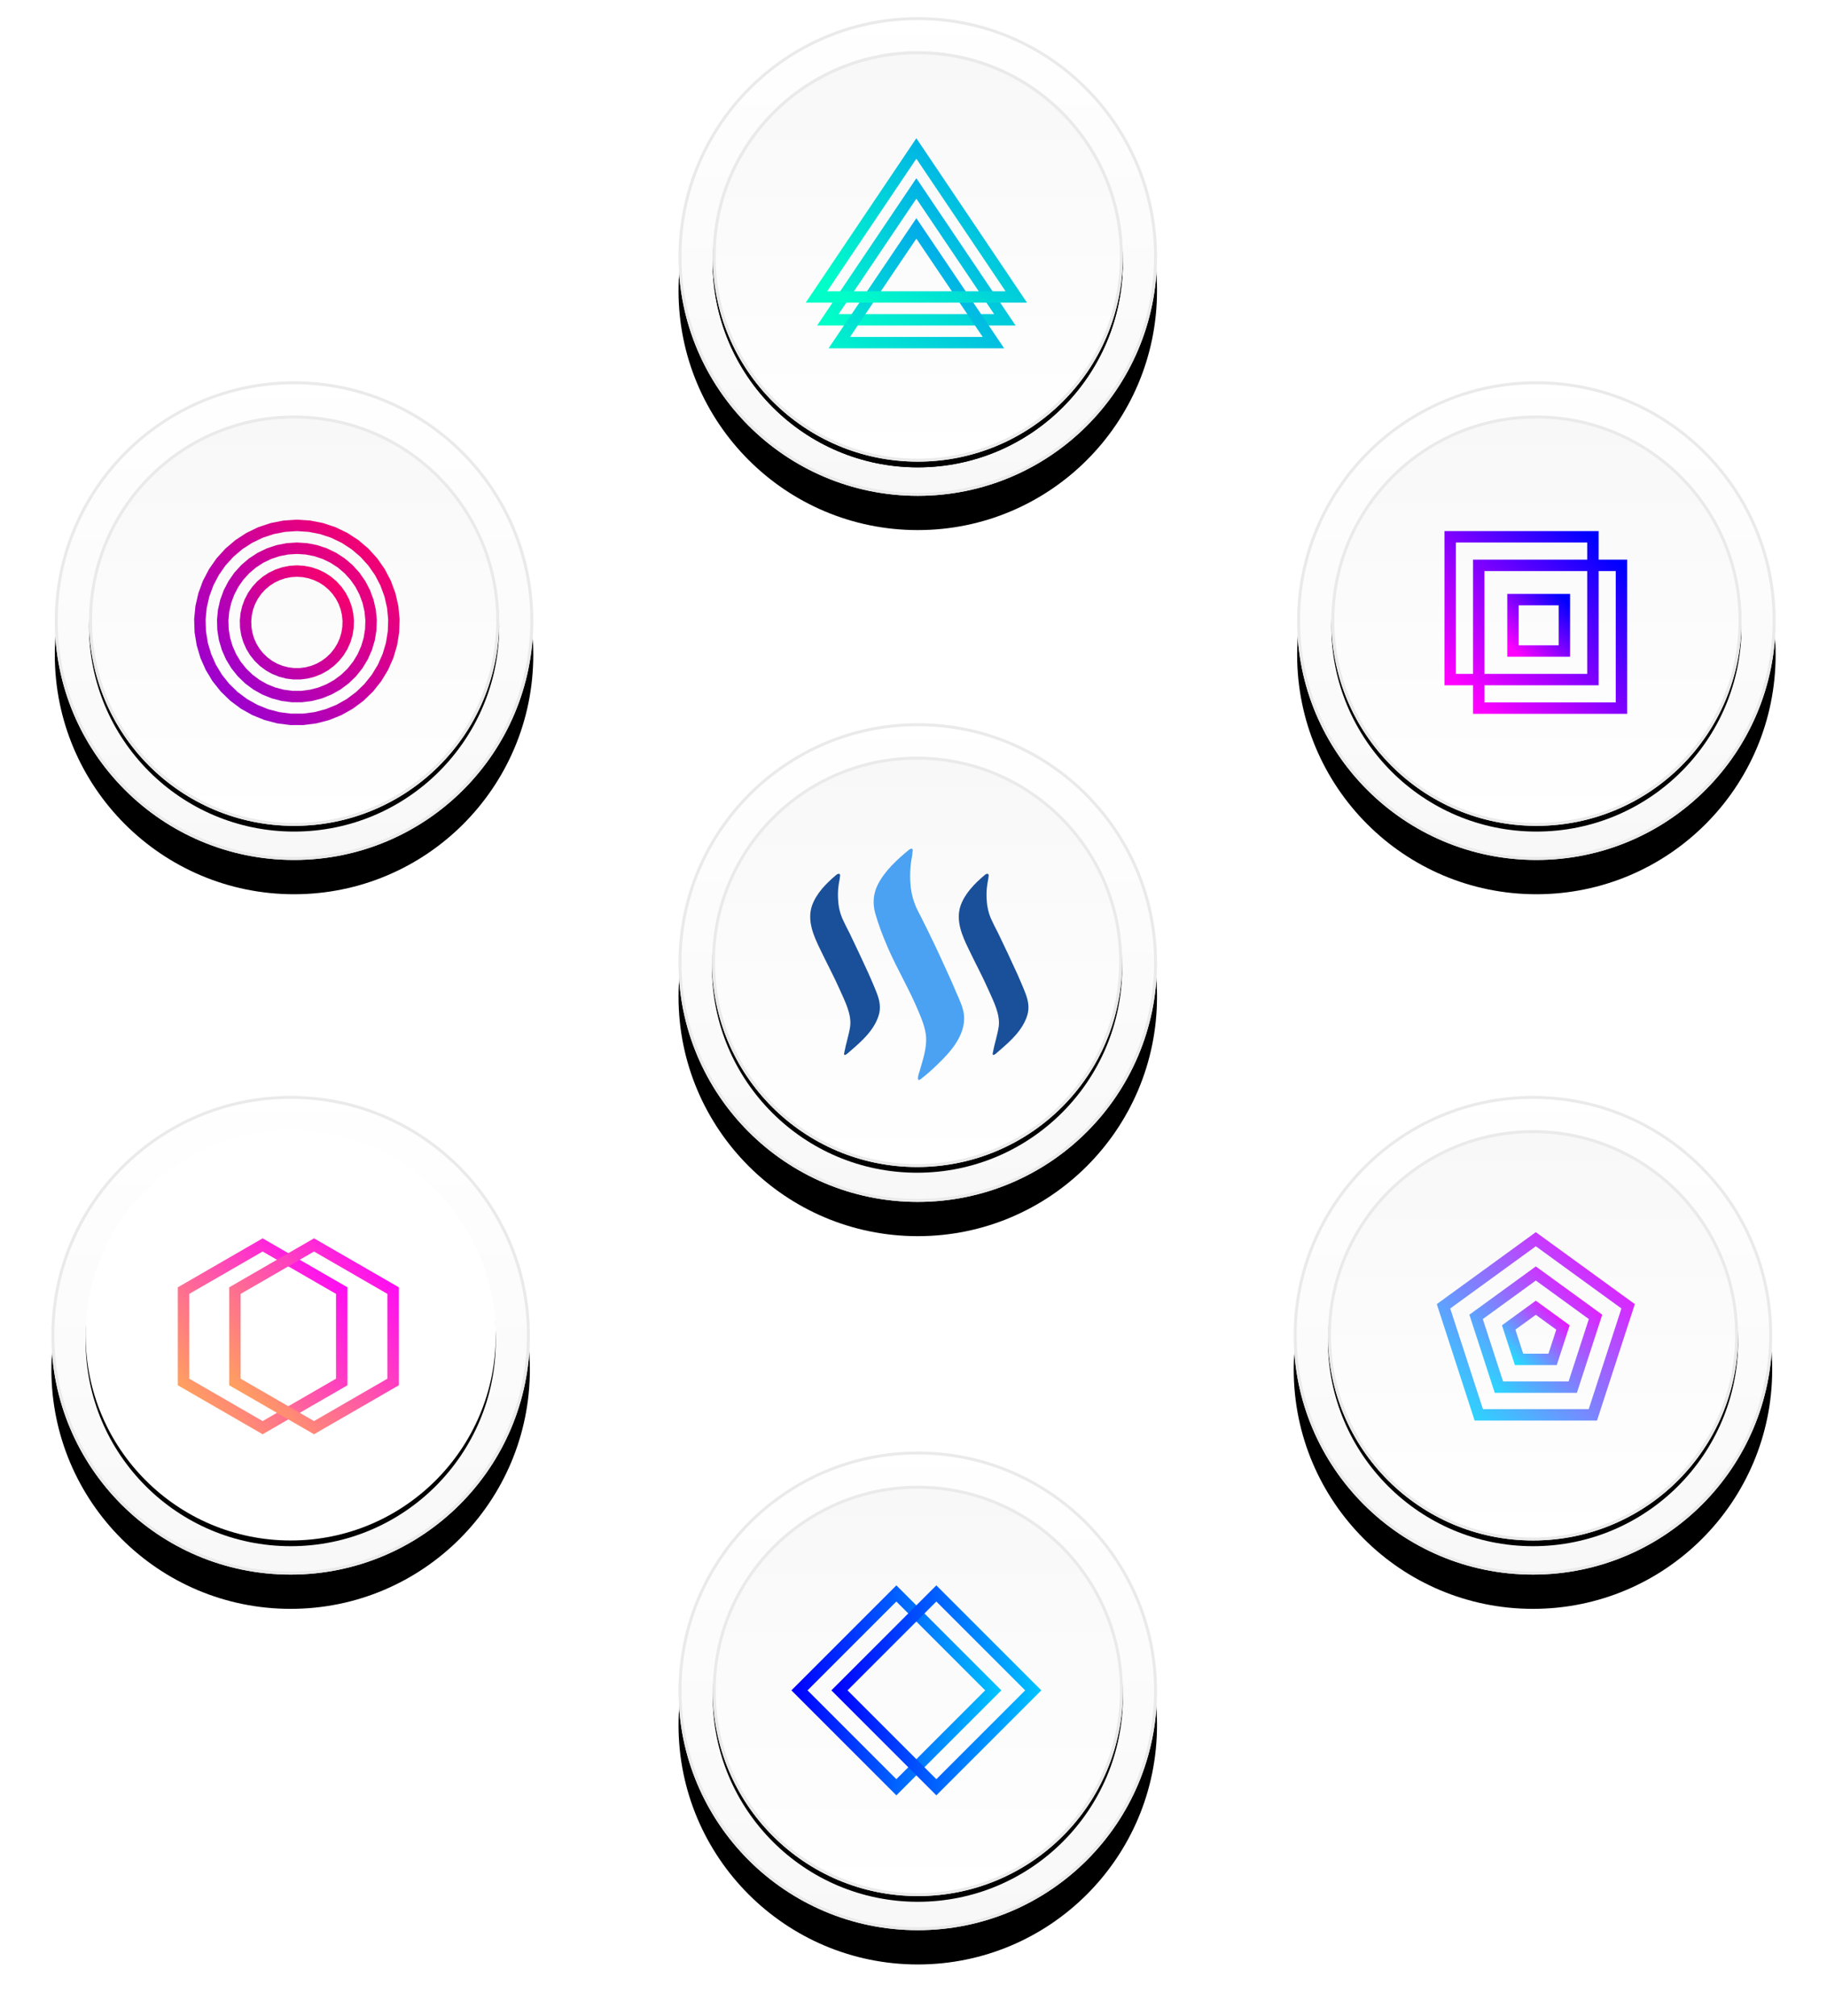 <?xml version="1.0" encoding="UTF-8"?>
<svg width="320px" height="353px" viewBox="0 0 320 353" version="1.1" xmlns="http://www.w3.org/2000/svg" xmlns:xlink="http://www.w3.org/1999/xlink">
    <!-- Generator: Sketch 46.2 (44496) - http://www.bohemiancoding.com/sketch -->
    <title>smts</title>
    <desc>Created with Sketch.</desc>
    <defs>
        <linearGradient x1="50%" y1="-3.936%" x2="50%" y2="100%" id="linearGradient-1">
            <stop stop-color="#FFFFFF" offset="0%"></stop>
            <stop stop-color="#F8F8F8" offset="100%"></stop>
        </linearGradient>
        <ellipse id="path-2" cx="41.903" cy="41.912" rx="41.903" ry="41.912"></ellipse>
        <filter x="-19.7%" y="-12.5%" width="139.4%" height="139.4%" filterUnits="objectBoundingBox" id="filter-3">
            <feOffset dx="0" dy="6" in="SourceAlpha" result="shadowOffsetOuter1"></feOffset>
            <feGaussianBlur stdDeviation="4.5" in="shadowOffsetOuter1" result="shadowBlurOuter1"></feGaussianBlur>
            <feComposite in="shadowBlurOuter1" in2="SourceAlpha" operator="out" result="shadowBlurOuter1"></feComposite>
            <feColorMatrix values="0 0 0 0 0   0 0 0 0 0   0 0 0 0 0  0 0 0 0.03 0" type="matrix" in="shadowBlurOuter1"></feColorMatrix>
        </filter>
        <linearGradient x1="50%" y1="0%" x2="50%" y2="100%" id="linearGradient-4">
            <stop stop-color="#F8F8F8" offset="0%"></stop>
            <stop stop-color="#FFFFFF" offset="100%"></stop>
        </linearGradient>
        <ellipse id="path-5" cx="41.783" cy="41.792" rx="35.917" ry="35.925"></ellipse>
        <filter x="-0.7%" y="-0.7%" width="101.4%" height="102.8%" filterUnits="objectBoundingBox" id="filter-6">
            <feOffset dx="0" dy="1" in="SourceAlpha" result="shadowOffsetOuter1"></feOffset>
            <feComposite in="shadowOffsetOuter1" in2="SourceAlpha" operator="out" result="shadowOffsetOuter1"></feComposite>
            <feColorMatrix values="0 0 0 0 1   0 0 0 0 1   0 0 0 0 1  0 0 0 0.181 0" type="matrix" in="shadowOffsetOuter1"></feColorMatrix>
        </filter>
        <ellipse id="path-7" cx="41.903" cy="41.912" rx="41.903" ry="41.912"></ellipse>
        <filter x="-19.7%" y="-12.5%" width="139.4%" height="139.4%" filterUnits="objectBoundingBox" id="filter-8">
            <feOffset dx="0" dy="6" in="SourceAlpha" result="shadowOffsetOuter1"></feOffset>
            <feGaussianBlur stdDeviation="4.5" in="shadowOffsetOuter1" result="shadowBlurOuter1"></feGaussianBlur>
            <feComposite in="shadowBlurOuter1" in2="SourceAlpha" operator="out" result="shadowBlurOuter1"></feComposite>
            <feColorMatrix values="0 0 0 0 0   0 0 0 0 0   0 0 0 0 0  0 0 0 0.03 0" type="matrix" in="shadowBlurOuter1"></feColorMatrix>
        </filter>
        <ellipse id="path-9" cx="41.903" cy="41.912" rx="35.917" ry="35.925"></ellipse>
        <filter x="-0.7%" y="-0.7%" width="101.4%" height="102.8%" filterUnits="objectBoundingBox" id="filter-10">
            <feOffset dx="0" dy="1" in="SourceAlpha" result="shadowOffsetOuter1"></feOffset>
            <feComposite in="shadowOffsetOuter1" in2="SourceAlpha" operator="out" result="shadowOffsetOuter1"></feComposite>
            <feColorMatrix values="0 0 0 0 1   0 0 0 0 1   0 0 0 0 1  0 0 0 0.181 0" type="matrix" in="shadowOffsetOuter1"></feColorMatrix>
        </filter>
        <ellipse id="path-11" cx="41.903" cy="41.912" rx="41.903" ry="41.912"></ellipse>
        <filter x="-19.7%" y="-12.5%" width="139.4%" height="139.4%" filterUnits="objectBoundingBox" id="filter-12">
            <feOffset dx="0" dy="6" in="SourceAlpha" result="shadowOffsetOuter1"></feOffset>
            <feGaussianBlur stdDeviation="4.5" in="shadowOffsetOuter1" result="shadowBlurOuter1"></feGaussianBlur>
            <feComposite in="shadowBlurOuter1" in2="SourceAlpha" operator="out" result="shadowBlurOuter1"></feComposite>
            <feColorMatrix values="0 0 0 0 0   0 0 0 0 0   0 0 0 0 0  0 0 0 0.03 0" type="matrix" in="shadowBlurOuter1"></feColorMatrix>
        </filter>
        <ellipse id="path-13" cx="41.917" cy="41.925" rx="35.917" ry="35.925"></ellipse>
        <filter x="-0.7%" y="-0.7%" width="101.4%" height="102.8%" filterUnits="objectBoundingBox" id="filter-14">
            <feOffset dx="0" dy="1" in="SourceAlpha" result="shadowOffsetOuter1"></feOffset>
            <feComposite in="shadowOffsetOuter1" in2="SourceAlpha" operator="out" result="shadowOffsetOuter1"></feComposite>
            <feColorMatrix values="0 0 0 0 1   0 0 0 0 1   0 0 0 0 1  0 0 0 0.181 0" type="matrix" in="shadowOffsetOuter1"></feColorMatrix>
        </filter>
        <ellipse id="path-15" cx="41.903" cy="41.912" rx="41.903" ry="41.912"></ellipse>
        <filter x="-19.7%" y="-12.5%" width="139.4%" height="139.4%" filterUnits="objectBoundingBox" id="filter-16">
            <feOffset dx="0" dy="6" in="SourceAlpha" result="shadowOffsetOuter1"></feOffset>
            <feGaussianBlur stdDeviation="4.5" in="shadowOffsetOuter1" result="shadowBlurOuter1"></feGaussianBlur>
            <feComposite in="shadowBlurOuter1" in2="SourceAlpha" operator="out" result="shadowBlurOuter1"></feComposite>
            <feColorMatrix values="0 0 0 0 0   0 0 0 0 0   0 0 0 0 0  0 0 0 0.03 0" type="matrix" in="shadowBlurOuter1"></feColorMatrix>
        </filter>
        <ellipse id="path-17" cx="41.917" cy="41.925" rx="35.917" ry="35.925"></ellipse>
        <filter x="-0.7%" y="-0.7%" width="101.4%" height="102.8%" filterUnits="objectBoundingBox" id="filter-18">
            <feOffset dx="0" dy="1" in="SourceAlpha" result="shadowOffsetOuter1"></feOffset>
            <feComposite in="shadowOffsetOuter1" in2="SourceAlpha" operator="out" result="shadowOffsetOuter1"></feComposite>
            <feColorMatrix values="0 0 0 0 1   0 0 0 0 1   0 0 0 0 1  0 0 0 0.181 0" type="matrix" in="shadowOffsetOuter1"></feColorMatrix>
        </filter>
        <ellipse id="path-19" cx="41.903" cy="41.912" rx="41.903" ry="41.912"></ellipse>
        <filter x="-19.7%" y="-12.5%" width="139.4%" height="139.4%" filterUnits="objectBoundingBox" id="filter-20">
            <feOffset dx="0" dy="6" in="SourceAlpha" result="shadowOffsetOuter1"></feOffset>
            <feGaussianBlur stdDeviation="4.5" in="shadowOffsetOuter1" result="shadowBlurOuter1"></feGaussianBlur>
            <feComposite in="shadowBlurOuter1" in2="SourceAlpha" operator="out" result="shadowBlurOuter1"></feComposite>
            <feColorMatrix values="0 0 0 0 0   0 0 0 0 0   0 0 0 0 0  0 0 0 0.03 0" type="matrix" in="shadowBlurOuter1"></feColorMatrix>
        </filter>
        <ellipse id="path-21" cx="41.917" cy="41.925" rx="35.917" ry="35.925"></ellipse>
        <filter x="-0.7%" y="-0.7%" width="101.4%" height="102.8%" filterUnits="objectBoundingBox" id="filter-22">
            <feOffset dx="0" dy="1" in="SourceAlpha" result="shadowOffsetOuter1"></feOffset>
            <feColorMatrix values="0 0 0 0 1   0 0 0 0 1   0 0 0 0 1  0 0 0 0.181 0" type="matrix" in="shadowOffsetOuter1"></feColorMatrix>
        </filter>
        <ellipse id="path-23" cx="35.917" cy="35.925" rx="35.917" ry="35.925"></ellipse>
        <filter x="-0.7%" y="-0.7%" width="101.4%" height="102.8%" filterUnits="objectBoundingBox" id="filter-24">
            <feOffset dx="0" dy="1" in="SourceAlpha" result="shadowOffsetOuter1"></feOffset>
            <feComposite in="shadowOffsetOuter1" in2="SourceAlpha" operator="out" result="shadowOffsetOuter1"></feComposite>
            <feColorMatrix values="0 0 0 0 1   0 0 0 0 1   0 0 0 0 1  0 0 0 0.181 0" type="matrix" in="shadowOffsetOuter1"></feColorMatrix>
        </filter>
        <ellipse id="path-25" cx="41.903" cy="41.912" rx="41.903" ry="41.912"></ellipse>
        <filter x="-19.7%" y="-12.5%" width="139.4%" height="139.4%" filterUnits="objectBoundingBox" id="filter-26">
            <feOffset dx="0" dy="6" in="SourceAlpha" result="shadowOffsetOuter1"></feOffset>
            <feGaussianBlur stdDeviation="4.5" in="shadowOffsetOuter1" result="shadowBlurOuter1"></feGaussianBlur>
            <feComposite in="shadowBlurOuter1" in2="SourceAlpha" operator="out" result="shadowBlurOuter1"></feComposite>
            <feColorMatrix values="0 0 0 0 0   0 0 0 0 0   0 0 0 0 0  0 0 0 0.03 0" type="matrix" in="shadowBlurOuter1"></feColorMatrix>
        </filter>
        <ellipse id="path-27" cx="41.917" cy="41.925" rx="35.917" ry="35.925"></ellipse>
        <filter x="-0.7%" y="-0.7%" width="101.4%" height="102.8%" filterUnits="objectBoundingBox" id="filter-28">
            <feOffset dx="0" dy="1" in="SourceAlpha" result="shadowOffsetOuter1"></feOffset>
            <feComposite in="shadowOffsetOuter1" in2="SourceAlpha" operator="out" result="shadowOffsetOuter1"></feComposite>
            <feColorMatrix values="0 0 0 0 1   0 0 0 0 1   0 0 0 0 1  0 0 0 0.181 0" type="matrix" in="shadowOffsetOuter1"></feColorMatrix>
        </filter>
        <linearGradient x1="50%" y1="0%" x2="50%" y2="187.829%" id="linearGradient-29">
            <stop stop-color="#EEEEEE" offset="0%"></stop>
            <stop stop-color="#FFFFFF" offset="100%"></stop>
        </linearGradient>
        <ellipse id="path-30" cx="42.801" cy="103.883" rx="35.917" ry="35.925"></ellipse>
        <filter x="-0.7%" y="-0.7%" width="101.4%" height="102.8%" filterUnits="objectBoundingBox" id="filter-31">
            <feOffset dx="0" dy="1" in="SourceAlpha" result="shadowOffsetOuter1"></feOffset>
            <feComposite in="shadowOffsetOuter1" in2="SourceAlpha" operator="out" result="shadowOffsetOuter1"></feComposite>
            <feColorMatrix values="0 0 0 0 1   0 0 0 0 1   0 0 0 0 1  0 0 0 0.181 0" type="matrix" in="shadowOffsetOuter1"></feColorMatrix>
        </filter>
        <ellipse id="path-32" cx="41.903" cy="41.912" rx="41.903" ry="41.912"></ellipse>
        <filter x="-19.7%" y="-12.5%" width="139.4%" height="139.4%" filterUnits="objectBoundingBox" id="filter-33">
            <feOffset dx="0" dy="6" in="SourceAlpha" result="shadowOffsetOuter1"></feOffset>
            <feGaussianBlur stdDeviation="4.5" in="shadowOffsetOuter1" result="shadowBlurOuter1"></feGaussianBlur>
            <feComposite in="shadowBlurOuter1" in2="SourceAlpha" operator="out" result="shadowBlurOuter1"></feComposite>
            <feColorMatrix values="0 0 0 0 0   0 0 0 0 0   0 0 0 0 0  0 0 0 0.03 0" type="matrix" in="shadowBlurOuter1"></feColorMatrix>
        </filter>
        <ellipse id="path-34" cx="41.917" cy="41.925" rx="35.917" ry="35.925"></ellipse>
        <filter x="-0.7%" y="-0.7%" width="101.4%" height="102.8%" filterUnits="objectBoundingBox" id="filter-35">
            <feOffset dx="0" dy="1" in="SourceAlpha" result="shadowOffsetOuter1"></feOffset>
            <feComposite in="shadowOffsetOuter1" in2="SourceAlpha" operator="out" result="shadowOffsetOuter1"></feComposite>
            <feColorMatrix values="0 0 0 0 1   0 0 0 0 1   0 0 0 0 1  0 0 0 0.181 0" type="matrix" in="shadowOffsetOuter1"></feColorMatrix>
        </filter>
        <linearGradient x1="0%" y1="100%" x2="146.056%" y2="-34.868%" id="linearGradient-36">
            <stop stop-color="#00FFC8" offset="0%"></stop>
            <stop stop-color="#0072FF" offset="100%"></stop>
        </linearGradient>
        <linearGradient x1="-18.034%" y1="118.099%" x2="146.056%" y2="-34.868%" id="linearGradient-37">
            <stop stop-color="#00FFC8" offset="0%"></stop>
            <stop stop-color="#0072FF" offset="100%"></stop>
        </linearGradient>
        <linearGradient x1="6.025%" y1="93.503%" x2="146.056%" y2="-34.868%" id="linearGradient-38">
            <stop stop-color="#00FFC8" offset="0%"></stop>
            <stop stop-color="#0072FF" offset="100%"></stop>
        </linearGradient>
        <linearGradient x1="100%" y1="0%" x2="0%" y2="100%" id="linearGradient-39">
            <stop stop-color="#0000FF" offset="0%"></stop>
            <stop stop-color="#FF00FF" offset="100%"></stop>
        </linearGradient>
        <linearGradient x1="-14.268%" y1="107.574%" x2="100%" y2="0%" id="linearGradient-40">
            <stop stop-color="#02FDFF" offset="0%"></stop>
            <stop stop-color="#FF02FF" offset="100%"></stop>
        </linearGradient>
        <linearGradient x1="-32.727%" y1="125.337%" x2="100%" y2="0%" id="linearGradient-41">
            <stop stop-color="#6F00FF" offset="0%"></stop>
            <stop stop-color="#FF0064" offset="100%"></stop>
        </linearGradient>
        <linearGradient x1="-47.019%" y1="144.215%" x2="121.282%" y2="0%" id="linearGradient-42">
            <stop stop-color="#6F00FF" offset="0%"></stop>
            <stop stop-color="#FF0064" offset="100%"></stop>
        </linearGradient>
        <linearGradient x1="-63.079%" y1="171.192%" x2="100%" y2="17.569%" id="linearGradient-43">
            <stop stop-color="#6F00FF" offset="0%"></stop>
            <stop stop-color="#F8006C" offset="100%"></stop>
            <stop stop-color="#FF0064" offset="100%"></stop>
        </linearGradient>
        <linearGradient x1="135.701%" y1="-36.317%" x2="-5.827%" y2="100%" id="linearGradient-44">
            <stop stop-color="#00FFFF" offset="0%"></stop>
            <stop stop-color="#0000FF" offset="100%"></stop>
        </linearGradient>
        <linearGradient x1="-41.087%" y1="141.607%" x2="100%" y2="7.142%" id="linearGradient-45">
            <stop stop-color="#FFFF00" offset="0%"></stop>
            <stop stop-color="#FF00FF" offset="100%"></stop>
        </linearGradient>
    </defs>
    <g id="Artwork" stroke="none" stroke-width="1" fill="none" fill-rule="evenodd">
        <g id="smts">
            <g id="Group-12" transform="translate(9, 3)">
                <g id="Group-5">
                    <g id="Group-4">
                        <g id="Group-2-Copy-2">
                            <g id="Group-6-Copy">
                                <g id="Group-3">
                                    <g id="Group">
                                        <g id="Group-2" transform="translate(109.845, 123.642)">
                                            <g id="Switch-bevel">
                                                <use fill="black" fill-opacity="1" filter="url(#filter-3)" xlink:href="#path-2"></use>
                                                <use fill="url(#linearGradient-1)" fill-rule="evenodd" xlink:href="#path-2"></use>
                                                <ellipse stroke="#EAEAEA" stroke-width="0.516" cx="41.903" cy="41.912" rx="41.645" ry="41.654"></ellipse>
                                            </g>
                                            <g id="Switch-inner">
                                                <use fill="black" fill-opacity="1" filter="url(#filter-6)" xlink:href="#path-5"></use>
                                                <use fill="url(#linearGradient-4)" fill-rule="evenodd" xlink:href="#path-5"></use>
                                                <ellipse stroke="#EAEAEA" stroke-width="0.516" cx="41.783" cy="41.792" rx="35.659" ry="35.667"></ellipse>
                                            </g>
                                        </g>
                                        <g id="Group-2" transform="translate(109.845, 0)">
                                            <g id="Switch-bevel">
                                                <use fill="black" fill-opacity="1" filter="url(#filter-8)" xlink:href="#path-7"></use>
                                                <use fill="url(#linearGradient-1)" fill-rule="evenodd" xlink:href="#path-7"></use>
                                                <ellipse stroke="#EAEAEA" stroke-width="0.516" cx="41.903" cy="41.912" rx="41.645" ry="41.654"></ellipse>
                                            </g>
                                            <g id="Switch-inner">
                                                <use fill="black" fill-opacity="1" filter="url(#filter-10)" xlink:href="#path-9"></use>
                                                <use fill="url(#linearGradient-4)" fill-rule="evenodd" xlink:href="#path-9"></use>
                                                <ellipse stroke-opacity="0.5" stroke="#DDDDDD" stroke-width="0.516" cx="41.903" cy="41.912" rx="35.659" ry="35.667"></ellipse>
                                            </g>
                                        </g>
                                        <g id="Group-2" transform="translate(218.194, 63.767)">
                                            <g id="Switch-bevel">
                                                <use fill="black" fill-opacity="1" filter="url(#filter-12)" xlink:href="#path-11"></use>
                                                <use fill="url(#linearGradient-1)" fill-rule="evenodd" xlink:href="#path-11"></use>
                                                <ellipse stroke="#EAEAEA" stroke-width="0.516" cx="41.903" cy="41.912" rx="41.645" ry="41.654"></ellipse>
                                            </g>
                                            <g id="Switch-inner">
                                                <use fill="black" fill-opacity="1" filter="url(#filter-14)" xlink:href="#path-13"></use>
                                                <use fill="url(#linearGradient-4)" fill-rule="evenodd" xlink:href="#path-13"></use>
                                                <ellipse stroke="#EAEAEA" stroke-width="0.516" cx="41.917" cy="41.925" rx="35.659" ry="35.667"></ellipse>
                                            </g>
                                        </g>
                                        <g id="Group-2-Copy-3" transform="translate(217.596, 188.905)">
                                            <g id="Switch-bevel">
                                                <use fill="black" fill-opacity="1" filter="url(#filter-16)" xlink:href="#path-15"></use>
                                                <use fill="url(#linearGradient-1)" fill-rule="evenodd" xlink:href="#path-15"></use>
                                                <ellipse stroke="#EAEAEA" stroke-width="0.516" cx="41.903" cy="41.912" rx="41.645" ry="41.654"></ellipse>
                                            </g>
                                            <g id="Switch-inner">
                                                <use fill="black" fill-opacity="1" filter="url(#filter-18)" xlink:href="#path-17"></use>
                                                <use fill="url(#linearGradient-4)" fill-rule="evenodd" xlink:href="#path-17"></use>
                                                <ellipse stroke="#EAEAEA" stroke-width="0.516" cx="41.917" cy="41.925" rx="35.659" ry="35.667"></ellipse>
                                            </g>
                                        </g>
                                        <g id="Group-2-Copy-3" transform="translate(0, 188.905)">
                                            <g id="Switch-bevel">
                                                <use fill="black" fill-opacity="1" filter="url(#filter-20)" xlink:href="#path-19"></use>
                                                <use fill="url(#linearGradient-1)" fill-rule="evenodd" xlink:href="#path-19"></use>
                                                <ellipse stroke="#EAEAEA" stroke-width="0.516" cx="41.903" cy="41.912" rx="41.645" ry="41.654"></ellipse>
                                            </g>
                                            <g id="Switch-inner">
                                                <use fill="black" fill-opacity="1" filter="url(#filter-22)" xlink:href="#path-21"></use>
                                                <use fill="#FFFFFF" fill-rule="evenodd" xlink:href="#path-21"></use>
                                            </g>
                                        </g>
                                        <g id="Group-2" transform="translate(115.832, 5.987)">
                                            <g id="Switch-inner">
                                                <use fill="black" fill-opacity="1" filter="url(#filter-24)" xlink:href="#path-23"></use>
                                                <use fill="url(#linearGradient-4)" fill-rule="evenodd" xlink:href="#path-23"></use>
                                                <ellipse stroke="#EAEAEA" stroke-width="0.516" cx="35.917" cy="35.925" rx="35.659" ry="35.667"></ellipse>
                                            </g>
                                        </g>
                                        <g id="Group-2-Copy-4" transform="translate(109.845, 251.175)">
                                            <g id="Switch-bevel">
                                                <use fill="black" fill-opacity="1" filter="url(#filter-26)" xlink:href="#path-25"></use>
                                                <use fill="url(#linearGradient-1)" fill-rule="evenodd" xlink:href="#path-25"></use>
                                                <ellipse stroke="#EAEAEA" stroke-width="0.516" cx="41.903" cy="41.912" rx="41.645" ry="41.654"></ellipse>
                                            </g>
                                            <g id="Switch-inner">
                                                <use fill="black" fill-opacity="1" filter="url(#filter-28)" xlink:href="#path-27"></use>
                                                <use fill="url(#linearGradient-4)" fill-rule="evenodd" xlink:href="#path-27"></use>
                                                <ellipse stroke="#EAEAEA" stroke-width="0.516" cx="41.917" cy="41.925" rx="35.659" ry="35.667"></ellipse>
                                            </g>
                                        </g>
                                        <g id="Switch-inner-Copy">
                                            <use fill="black" fill-opacity="1" filter="url(#filter-31)" xlink:href="#path-30"></use>
                                            <use fill="url(#linearGradient-29)" fill-rule="evenodd" xlink:href="#path-30"></use>
                                            <ellipse stroke-opacity="0.5" stroke="#DDDDDD" stroke-width="0.516" cx="42.801" cy="103.883" rx="35.659" ry="35.667"></ellipse>
                                        </g>
                                        <g id="Group-2" transform="translate(0.599, 63.767)">
                                            <g id="Switch-bevel">
                                                <use fill="black" fill-opacity="1" filter="url(#filter-33)" xlink:href="#path-32"></use>
                                                <use fill="url(#linearGradient-1)" fill-rule="evenodd" xlink:href="#path-32"></use>
                                                <ellipse stroke="#EAEAEA" stroke-width="0.516" cx="41.903" cy="41.912" rx="41.645" ry="41.654"></ellipse>
                                            </g>
                                            <g id="Switch-inner">
                                                <use fill="black" fill-opacity="1" filter="url(#filter-35)" xlink:href="#path-34"></use>
                                                <use fill="url(#linearGradient-4)" fill-rule="evenodd" xlink:href="#path-34"></use>
                                                <ellipse stroke="#EAEAEA" stroke-width="0.516" cx="41.917" cy="41.925" rx="35.659" ry="35.667"></ellipse>
                                            </g>
                                        </g>
                                    </g>
                                </g>
                            </g>
                        </g>
                        <g id="Group" transform="translate(132.8, 145.6)" fill-rule="nonzero">
                            <path d="M4.713,4.573 C2.948,6.044 1.138,7.862 0.395,10.073 C-0.453,12.678 0.731,15.341 1.869,17.668 C3.006,20.053 4.26,22.369 5.339,24.812 C6.187,26.734 7.382,29.003 7.104,31.157 C6.872,32.685 6.361,34.156 6.082,35.695 C5.85,36.714 6.825,35.695 7.162,35.418 C9.147,33.716 11.306,31.794 12.107,29.189 C12.501,27.88 12.281,26.699 11.828,25.449 C11.375,24.256 10.865,23.122 10.354,21.941 C9.274,19.555 8.137,17.182 6.999,14.797 C6.547,13.952 6.094,13.037 5.688,12.134 C5.293,11.173 5.061,10.154 5.003,9.077 C4.945,8.232 4.945,7.433 5.061,6.588 C5.119,5.963 5.293,5.395 5.339,4.77 C5.397,4.4 5.119,4.284 4.713,4.573 M30.737,4.573 C28.972,6.044 27.161,7.862 26.419,10.073 C25.571,12.678 26.755,15.341 27.893,17.668 C29.03,20.053 30.284,22.369 31.363,24.812 C32.211,26.734 33.406,29.003 33.128,31.157 C32.896,32.685 32.385,34.156 32.106,35.695 C31.874,36.714 32.849,35.695 33.186,35.418 C35.171,33.716 37.33,31.794 38.13,29.189 C38.525,27.88 38.305,26.699 37.852,25.449 C37.399,24.256 36.888,23.122 36.378,21.941 C35.298,19.555 34.161,17.182 33.023,14.797 C32.571,13.952 32.118,13.037 31.712,12.134 C31.317,11.173 31.085,10.154 31.027,9.077 C30.969,8.232 30.969,7.433 31.085,6.588 C31.143,5.963 31.317,5.395 31.363,4.77 C31.41,4.4 31.131,4.284 30.737,4.573" id="Shape" fill="#1A5099"></path>
                            <path d="M17.33,0.266 C15.345,1.91 13.186,3.89 11.99,6.217 C11.143,7.862 11.027,9.564 11.48,11.266 C12.049,13.303 12.838,15.341 13.697,17.332 C15.345,21.13 17.504,24.696 19.094,28.552 C19.663,29.906 20.29,31.446 20.406,32.975 C20.522,34.839 19.895,36.83 19.384,38.578 C19.268,39.088 18.932,39.771 18.99,40.28 C19.048,40.674 19.268,40.512 19.501,40.338 C20.464,39.597 21.427,38.752 22.286,37.907 C24.619,35.695 27.289,32.755 27.057,29.293 C26.941,27.88 26.268,26.514 25.699,25.217 C25.072,23.689 24.387,22.218 23.714,20.736 C22.46,17.958 21.16,15.237 19.791,12.516 C19.338,11.555 18.769,10.652 18.433,9.679 C17.922,8.371 17.69,7.016 17.632,5.662 C17.574,4.643 17.632,3.566 17.748,2.547 C17.806,1.864 18.026,1.239 18.026,0.567 C18.177,-0.081 17.841,-0.127 17.33,0.266" id="Shape" fill="#4BA2F2"></path>
                        </g>
                    </g>
                </g>
                <polygon id="Triangle" stroke="url(#linearGradient-36)" stroke-width="2" points="151.5 30 167 53 136 53"></polygon>
                <polygon id="Triangle" stroke="url(#linearGradient-37)" stroke-width="2" points="151.5 37 165 57 138 57"></polygon>
                <polygon id="Triangle" stroke="url(#linearGradient-38)" stroke-width="2" points="151.5 23 169 49 134 49"></polygon>
                <g id="Group-8" transform="translate(244, 90)" stroke="url(#linearGradient-39)" stroke-width="2">
                    <rect id="Rectangle-2" x="1" y="1" width="25" height="25"></rect>
                    <rect id="Rectangle-2" x="6" y="6" width="25" height="25"></rect>
                    <rect id="Rectangle-2" x="12" y="12" width="9" height="9"></rect>
                </g>
                <polygon id="Polygon" stroke="url(#linearGradient-40)" stroke-width="2" points="260 214 276.168 225.747 269.992 244.753 250.008 244.753 243.832 225.747"></polygon>
                <polygon id="Polygon" stroke="url(#linearGradient-40)" stroke-width="2" points="260 220 270.462 227.601 266.466 239.899 253.534 239.899 249.538 227.601"></polygon>
                <polygon id="Polygon" stroke="url(#linearGradient-40)" stroke-width="2" points="260 226 264.755 229.455 262.939 235.045 257.061 235.045 255.245 229.455"></polygon>
                <polygon id="Polygon-2-Copy" stroke="url(#linearGradient-41)" stroke-width="2" points="43 89 45.174 89.14 47.312 89.556 49.38 90.242 51.342 91.188 53.168 92.376 54.827 93.788 56.291 95.401 57.537 97.187 58.545 99.119 59.297 101.163 59.782 103.287 59.991 105.455 59.921 107.632 59.574 109.783 58.954 111.871 58.072 113.863 56.943 115.726 55.585 117.429 54.02 118.945 52.274 120.247 50.376 121.316 48.357 122.134 46.25 122.687 44.089 122.965 41.911 122.965 39.75 122.687 37.643 122.134 35.624 121.316 33.726 120.247 31.98 118.945 30.415 117.429 29.057 115.726 27.928 113.863 27.046 111.871 26.426 109.783 26.079 107.632 26.009 105.455 26.218 103.287 26.703 101.163 27.455 99.119 28.463 97.187 29.709 95.401 31.173 93.788 32.832 92.376 34.658 91.188 36.62 90.242 38.688 89.556 40.826 89.14"></polygon>
                <polygon id="Polygon-2-Copy" stroke="url(#linearGradient-42)" stroke-width="2" points="43 93 44.662 93.107 46.298 93.425 47.878 93.95 49.379 94.673 50.775 95.582 52.044 96.661 53.164 97.895 54.117 99.261 54.887 100.738 55.463 102.301 55.833 103.925 55.993 105.583 55.94 107.248 55.674 108.893 55.2 110.49 54.526 112.013 53.662 113.438 52.624 114.74 51.427 115.899 50.092 116.895 48.64 117.713 47.096 118.338 45.485 118.76 43.833 118.973 42.167 118.973 40.515 118.76 38.904 118.338 37.36 117.713 35.908 116.895 34.573 115.899 33.376 114.74 32.338 113.438 31.474 112.013 30.8 110.49 30.326 108.893 30.06 107.248 30.007 105.583 30.167 103.925 30.537 102.301 31.113 100.738 31.883 99.261 32.836 97.895 33.956 96.661 35.225 95.582 36.621 94.673 38.122 93.95 39.702 93.425 41.338 93.107"></polygon>
                <polygon id="Polygon-2-Copy" stroke="url(#linearGradient-43)" stroke-width="2" points="43 97 44.151 97.074 45.283 97.294 46.377 97.658 47.416 98.158 48.383 98.787 49.261 99.535 50.036 100.389 50.696 101.334 51.23 102.357 51.628 103.439 51.885 104.564 51.995 105.712 51.958 106.864 51.774 108.003 51.446 109.108 50.979 110.163 50.382 111.149 49.663 112.051 48.834 112.853 47.91 113.543 46.905 114.109 45.836 114.542 44.72 114.834 43.577 114.982 42.423 114.982 41.28 114.834 40.164 114.542 39.095 114.109 38.09 113.543 37.166 112.853 36.337 112.051 35.618 111.149 35.021 110.163 34.554 109.108 34.226 108.003 34.042 106.864 34.005 105.712 34.115 104.564 34.372 103.439 34.77 102.357 35.304 101.334 35.964 100.389 36.739 99.535 37.617 98.787 38.584 98.158 39.623 97.658 40.717 97.294 41.849 97.074"></polygon>
                <g id="Group-9" transform="translate(129, 274)" stroke="url(#linearGradient-44)" stroke-width="2">
                    <rect id="Rectangle-3" transform="translate(19, 19) rotate(45) translate(-19, -19) " x="7" y="7" width="24" height="24"></rect>
                    <rect id="Rectangle-3" transform="translate(26, 19) rotate(45) translate(-26, -19) " x="14" y="7" width="24" height="24"></rect>
                </g>
                <g id="Group-11" transform="translate(21, 215)" stroke-width="2" stroke="url(#linearGradient-45)">
                    <g id="Group-6">
                        <g id="Group-7">
                            <g id="Group-10">
                                <polygon id="Polygon-2" points="16 0 29.856 8 29.856 24 16 32 2.144 24 2.144 8"></polygon>
                            </g>
                        </g>
                    </g>
                    <g id="Group-6" transform="translate(9, 0)">
                        <g id="Group-7">
                            <g id="Group-10">
                                <polygon id="Polygon-2" points="16 0 29.856 8 29.856 24 16 32 2.144 24 2.144 8"></polygon>
                            </g>
                        </g>
                    </g>
                </g>
            </g>
        </g>
    </g>
</svg>